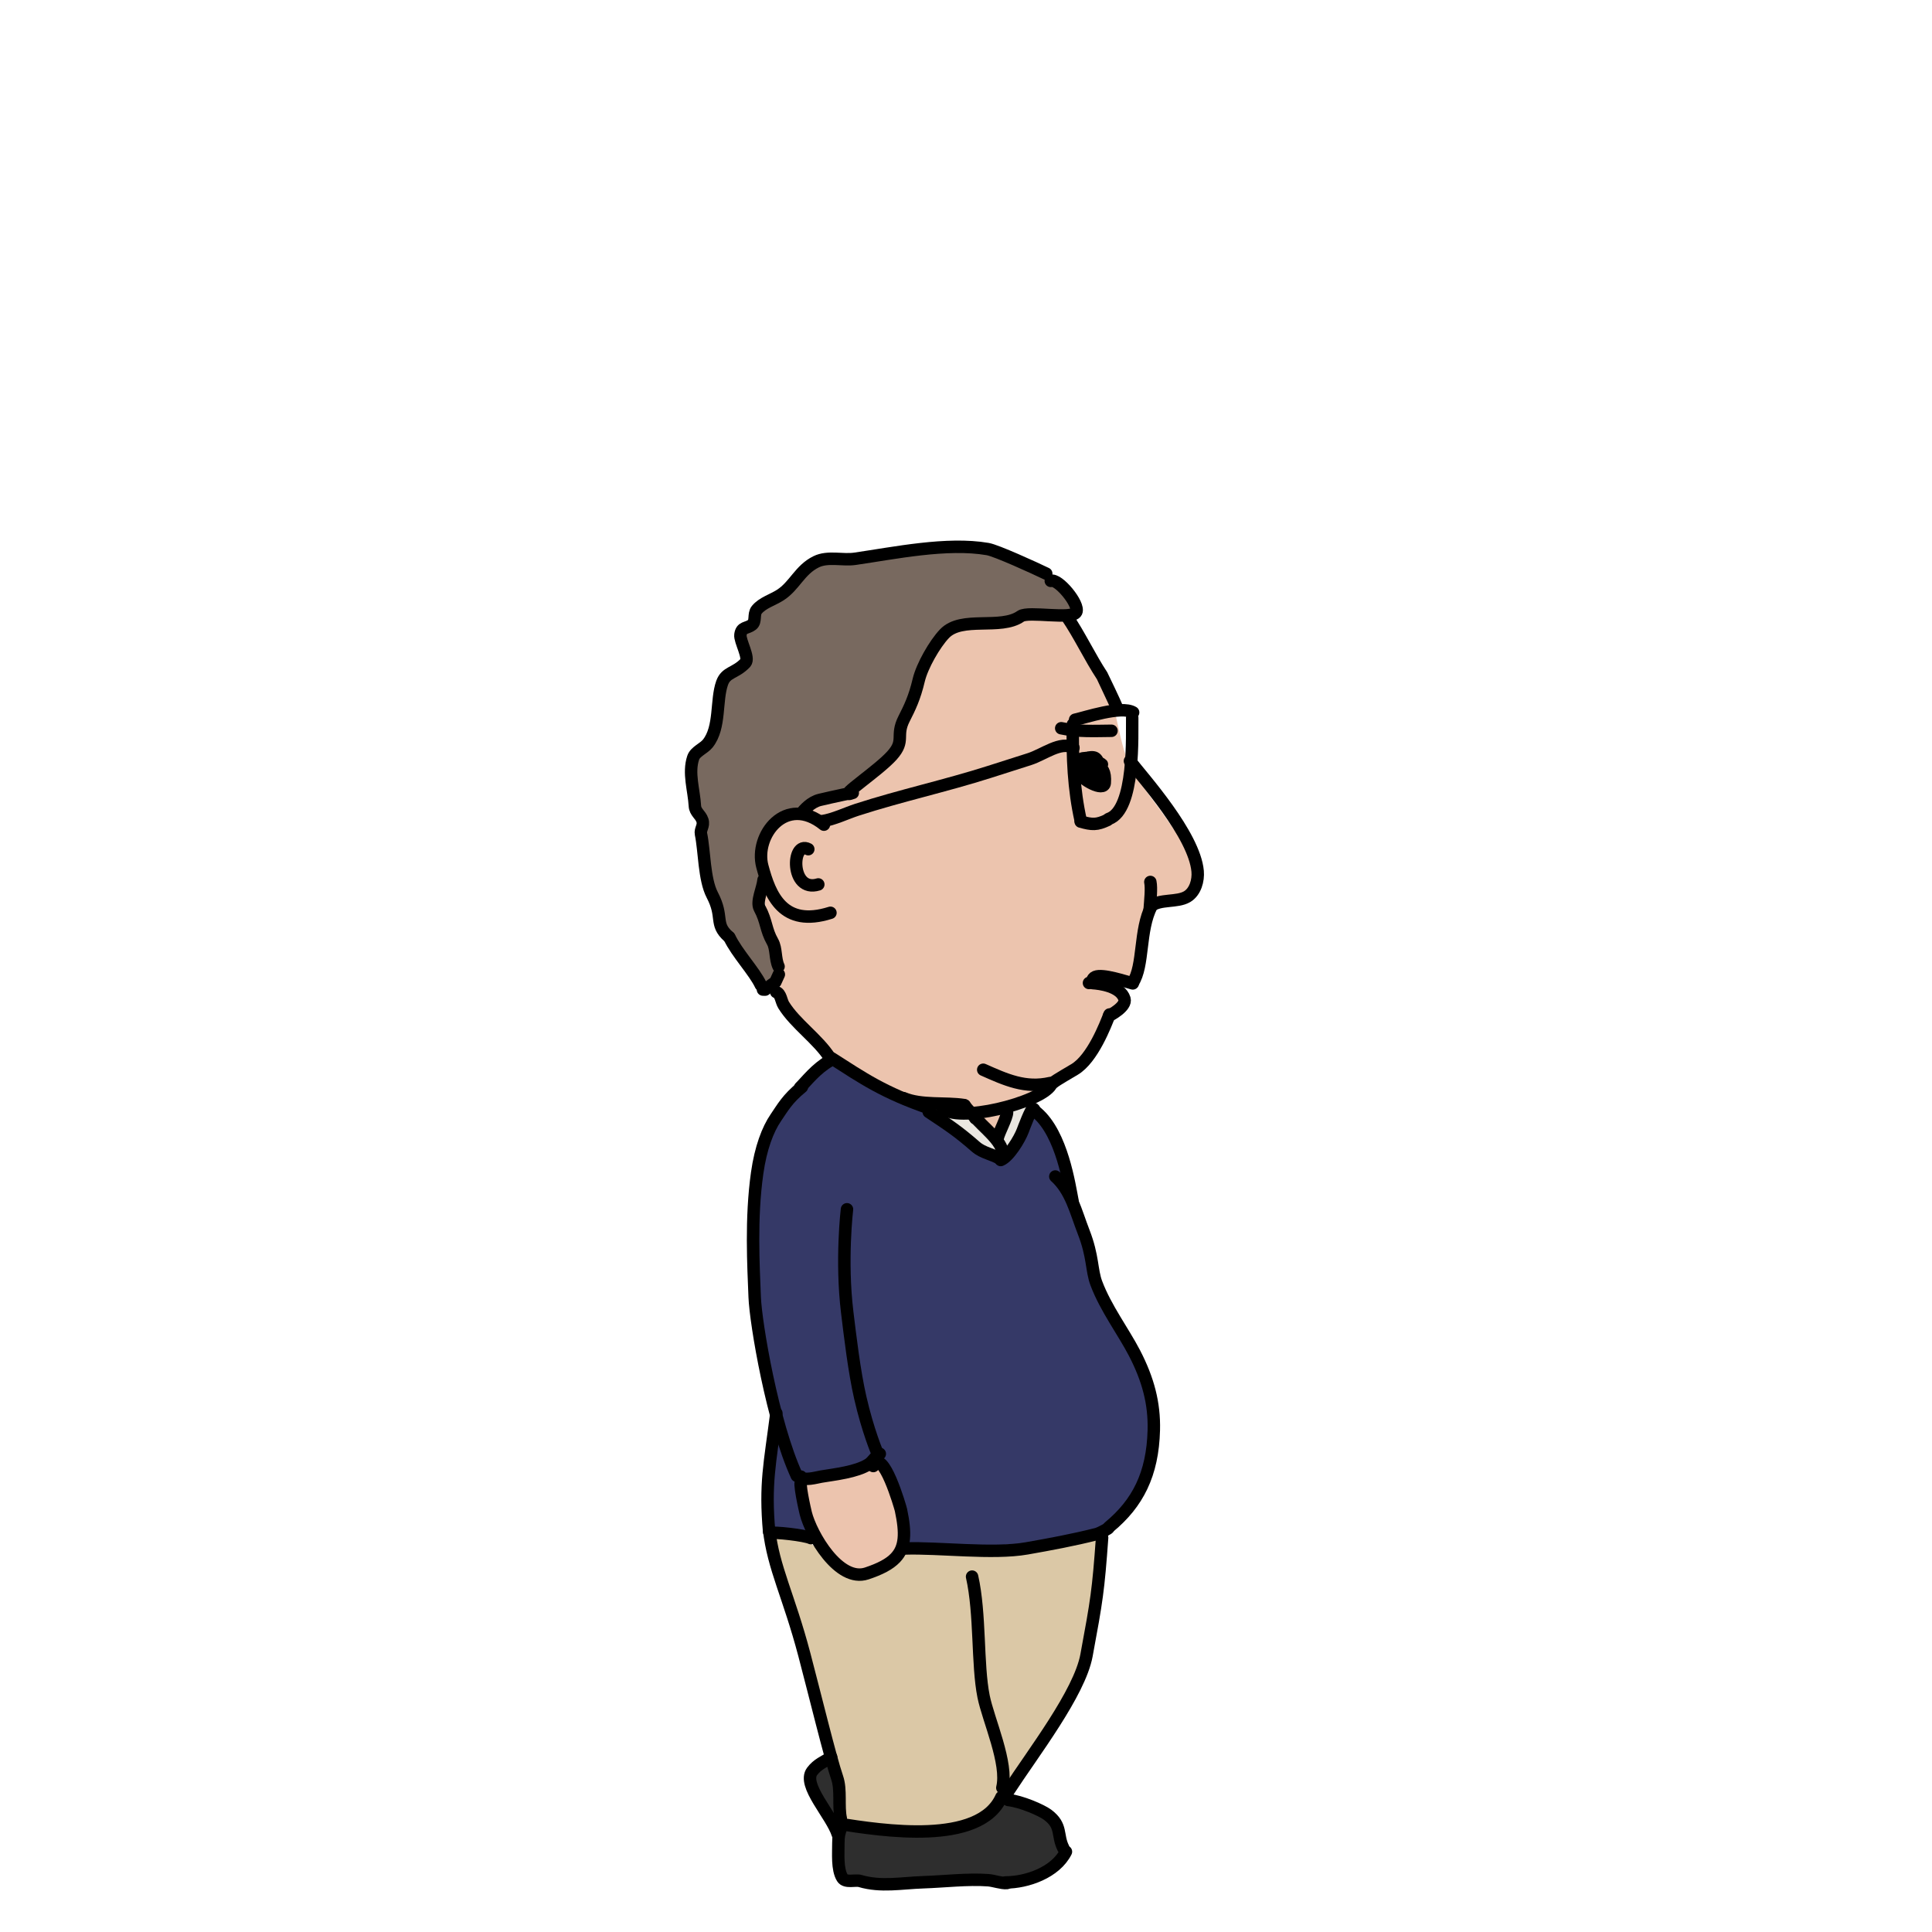<?xml version="1.0" encoding="UTF-8" standalone="no"?>
<!DOCTYPE svg PUBLIC "-//W3C//DTD SVG 1.1//EN" "http://www.w3.org/Graphics/SVG/1.1/DTD/svg11.dtd">

<!-- Created with Vectornator (http://vectornator.io/) -->
<svg height="100%" stroke-miterlimit="10" style="fill-rule:nonzero;clip-rule:evenodd;stroke-linecap:round;stroke-linejoin:round;" version="1.1" viewBox="0 0 400 400" width="100%" xml:space="preserve" xmlns="http://www.w3.org/2000/svg" xmlns:vectornator="http://vectornator.io" xmlns:xlink="http://www.w3.org/1999/xlink">
<defs/>
<g id="Layer-2" vectornator:layerName="Layer 2"/>
<g id="Layer-1" vectornator:layerName="Layer 1">
<path d="M147.32 558.771C147.32 552.798 144.501 546.17 143.006 540.436C141.347 534.08 139.673 527.68 138.152 521.292C135.206 508.916 134.917 496.198 134.917 483.544" fill="none" fill-rule="evenodd" opacity="1" stroke="#000000" stroke-linecap="round" stroke-linejoin="round" stroke-width="2.576"/>
<path d="M142.197 550.143C138.16 534.67 127.321 517.313 133.568 501.07" fill="none" fill-rule="evenodd" opacity="1" stroke="#000000" stroke-linecap="round" stroke-linejoin="round" stroke-width="2.576"/>
<path d="M131.411 558.232C131.124 545.856 128.967 534.523 127.097 522.371" fill="none" fill-rule="evenodd" opacity="1" stroke="#000000" stroke-linecap="round" stroke-linejoin="round" stroke-width="2.576"/>
<g opacity="1">
<path d="M212.913 228.868C214.515 230.783 209.352 240.955 206.37 240.246C204.133 239.713 201.318 236.563 199.72 234.965C199.365 234.61 193.175 229.665 193.364 229.445C193.507 229.278 197.309 229.491 197.512 229.521C199.961 229.889 202.885 231.708 205.294 231.346C207.567 231.005 211.431 227.098 212.913 228.868Z" fill="#eae7e1" fill-rule="evenodd" opacity="1" stroke="none"/>
<path d="M214.093 230.15C220.516 231.735 220.606 246.328 222.8 252.087C224.93 257.68 225.436 263.827 228.243 269.161C234.513 281.074 241.232 288.223 237.523 302.443C236.525 306.265 234.963 310.621 232.203 313.578C227.591 318.518 218.179 319.583 211.788 319.888C208.329 320.052 207.037 320.173 203.582 320.691C200.835 321.103 190.619 322.477 188.652 321.125C186.525 319.663 187.257 316.728 187.167 314.568C187.047 311.679 185.859 307.375 184.569 304.793C183.652 302.96 182.745 302.283 180.356 303C179.502 303.256 176.748 304.156 175.95 304.555C173.412 305.824 171.446 305.407 168.608 305.536C167.835 305.571 165.569 305.138 165.02 306.031C164.553 306.791 168.521 316.847 166.258 317.413C165.42 317.623 159.456 317.717 159.19 316.65C158.461 313.737 159.667 307.533 159.824 304.546C160.209 297.231 159.866 290.041 158.336 282.647C156.303 272.821 155.056 263.077 155.82 253.148C156.875 239.434 158.415 228.268 171.608 220.206C173.273 219.188 174.418 220.652 175.453 221.487C177.33 223.004 178.525 223.638 181.129 225.058C184.582 226.941 186.769 226.826 189.924 229.238C192.246 231.014 194.829 231.742 197.234 233.506C198.804 234.657 205.005 240.771 207.087 240.333C210.763 239.559 209.712 234.579 211.293 232.662C211.771 232.083 213.364 229.97 214.093 230.15Z" fill="#353967" fill-rule="evenodd" opacity="1" stroke="none"/>
<path d="M208.035 229.829C207.458 232.427 206.904 234.031 205.893 233.96C204.456 233.859 202.448 231.081 201.161 229.022" fill="#ecc4ae" fill-rule="evenodd" opacity="1" stroke="none"/>
<path d="M181.869 303.843C184.327 307.706 186.256 312.424 186.375 317.07C186.416 318.695 185.642 321.907 184.128 323.345C181.811 325.546 178.118 325.514 175.764 324.338C169.6 321.256 167.661 313.675 166.316 307.622" fill="#ecc4ae" fill-rule="evenodd" opacity="1" stroke="none"/>
<path d="M220.795 129.011C223.631 131.245 225.193 134.75 227.112 137.807C228.642 140.245 229.546 142.591 230.218 144.964C231.143 148.231 231.626 151.549 232.693 155.232C234.233 160.549 238.999 165.748 242.035 170.277C244.259 173.592 248.385 177.924 247.567 182.407C246.453 188.506 240.591 185.755 238.249 188.358C235.838 191.038 236.862 199.952 234.159 202.743C231.928 205.046 227.441 200.189 225.206 202.513C222.077 205.767 233.621 203.456 232.627 207.062C232.121 208.897 229.836 210.119 228.891 210.717C227.905 211.341 227.853 213.515 227.568 214.391C226.643 217.224 222.995 220.491 220.709 222.44C215.924 226.519 211.682 228.958 205.553 229.102C204.061 229.137 201.307 230.955 197.068 230.036C193.943 229.359 183.657 225.882 181.073 224.72C174.571 221.797 164.063 212.978 161.784 205.931C161.046 203.647 162.083 201.295 161.597 199.045C161.063 196.574 160.134 193.663 159.314 191.227C157.927 187.108 156.693 175.432 159.608 171.65C165.287 164.284 174.132 165.508 181.117 159.846C187.96 154.3 187.164 137.79 196.226 130.891C198.225 129.369 201.354 129.279 203.553 129.122C208.411 128.777 211.147 127.306 216.156 127.426" fill="#ecc4ae" fill-rule="evenodd" opacity="1" stroke="none"/>
<path d="M216.343 119.561C217.638 120.429 226.288 126.341 219.969 127.549C217.819 127.96 215.573 127.102 213.403 127.392C208.466 128.05 197.453 128.985 193.926 132.605C189.775 136.866 188.282 144.253 186.588 149.829C185.877 152.168 185.798 154.69 184.115 156.694C182.096 159.097 178.362 163.108 175.579 164.656C173.74 165.679 171.198 165.269 169.331 166.104C168.282 166.573 167.572 167.765 166.445 167.987C163.946 168.48 162.261 168.497 159.824 170.137C156.89 172.11 157.325 177.117 157.633 180.027C157.96 183.108 156.186 186.095 157.239 189.072C158.156 191.664 159.743 193.619 160.076 196.597C160.127 197.052 161.225 199.981 160.951 202.069C160.632 204.505 158.809 206.007 156.873 204.332C154.991 202.705 155.075 199.43 153.486 197.504C147.213 189.905 146.361 180.447 145.599 171.038C145.233 166.529 142.652 163.15 143.244 158.198C143.572 155.453 145.957 155.14 147.271 153.146C149.115 150.347 147.657 146.58 148.566 143.59C149.504 140.5 152.848 139.554 154.051 136.975C154.647 135.695 153.989 134.715 153.959 133.422C153.905 131.168 155.968 126.758 157.53 125.163C159.709 122.938 158.503 124.867 160.775 123.11C163.313 121.147 165.822 117.754 168.749 116.377C171.889 114.9 176.954 115.575 180.321 115.057C193.1 113.09 205.091 112.016 216.343 119.561Z" fill="#78695f" fill-rule="evenodd" opacity="1" stroke="none"/>
<path d="M227.879 318.456C227.879 330.082 225.461 341.873 220.33 352.136C218.802 355.191 217.076 358.175 215.346 361.116C213.79 363.762 212.72 364.714 210.651 366.653C209.158 368.053 208.575 370.362 207.361 371.879C206.498 372.957 205.012 373.386 204.07 374.396C203.532 374.972 202.65 377.067 201.941 377.493C201.379 377.83 191.038 378.835 190.521 378.654C189.811 378.405 187.207 378.935 186.477 378.752C184.402 378.234 176.904 379.344 175.423 378.267C173.059 376.548 172.406 366.424 171.886 363.951C171.229 360.834 170.893 357.895 170.003 354.846C169.362 352.648 168.632 350.831 168.002 348.624C167.221 345.893 167.092 342.946 165.745 340.522C164.226 337.788 164.071 334.641 162.841 331.812C161.405 328.508 161.927 326.928 160.653 323.745C160.485 323.324 158.806 319.506 159.164 318.843C159.969 317.346 163.621 318.346 164.777 318.456C169.734 318.928 170.148 323.745 174.455 325.037C183.002 327.601 179.926 323.407 186.069 321.359" fill="#dbc8a6" fill-rule="evenodd" opacity="1" stroke="none"/>
<path d="M208.523 372.642C212.904 372.155 217.447 375.703 219.048 379.506C219.928 381.595 221.233 385.983 218.133 386.828C214.829 387.729 211.348 389.08 207.76 389.421C205.078 389.677 202.472 388.266 199.828 388.506C197.394 388.727 194.623 388.753 192.201 389.116C190.524 389.368 189.305 390.465 187.625 390.642C184.501 390.971 180.394 390.803 177.252 390.489C173.114 390.076 171.183 380.42 174.353 378.438C176.119 377.335 184.899 379.246 187.167 379.659C193.154 380.747 197.059 378.548 202.421 376.76" fill="#2e2e2e" fill-rule="evenodd" opacity="1" stroke="none"/>
<path d="M171.371 364.738C164.562 364.738 168.32 370.737 169.871 373.667C170.206 374.3 171.719 378.002 173.085 377.381C173.708 377.098 173.466 371.834 173.438 371.269C173.35 369.502 173.381 369.959 172.675 368.371" fill="#2e2e2e" fill-rule="evenodd" opacity="1" stroke="none"/>
<path d="M218.492 243.578C221.758 246.517 222.692 250.789 224.377 255.121C226.326 260.134 225.962 262.96 226.981 265.677C228.924 270.857 232.578 275.69 234.881 280.131C237.716 285.597 239.025 290.57 238.884 296.093C238.65 305.25 235.528 311.262 229.661 316.122" fill="none" fill-rule="evenodd" opacity="1" stroke="#000000" stroke-linecap="round" stroke-linejoin="round" stroke-width="2.576"/>
<path d="M160.741 292.595C159.404 303.1 158.35 307.159 159.246 317.185" fill="none" fill-rule="evenodd" opacity="1" stroke="#000000" stroke-linecap="round" stroke-linejoin="round" stroke-width="2.576"/>
<path d="M229.29 316.493C230.032 316.122 227.868 317.4 227.065 317.606C222.297 318.823 217.448 319.717 212.602 320.572C205.54 321.818 194.457 320.353 187.29 320.596" fill="none" fill-rule="evenodd" opacity="1" stroke="#000000" stroke-linecap="round" stroke-linejoin="round" stroke-width="2.576"/>
<path d="M228.182 318.359C227.384 329.393 227.071 331.273 224.951 342.717C223.499 350.558 213.866 362.966 208.805 370.767" fill="none" fill-rule="evenodd" opacity="1" stroke="#000000" stroke-linecap="round" stroke-linejoin="round" stroke-width="2.576"/>
<path d="M159.221 316.633C160.116 324.646 163.306 330.355 166.527 342.549C168.696 350.762 171.901 363.944 173.325 368.068C174.2 370.601 173.514 373.999 174.082 376.516" fill="none" fill-rule="evenodd" opacity="1" stroke="#000000" stroke-linecap="round" stroke-linejoin="round" stroke-width="2.576"/>
<path d="M201.259 326.422C203.006 334.17 202.299 344.58 203.642 351.249C204.618 356.1 208.764 365.111 207.522 370.143" fill="none" fill-rule="evenodd" opacity="1" stroke="#000000" stroke-linecap="round" stroke-linejoin="round" stroke-width="2.576"/>
<path d="M214.677 230.366C219.901 234.808 221.411 245.417 222.041 248.571" fill="none" fill-rule="evenodd" opacity="1" stroke="#000000" stroke-linecap="round" stroke-linejoin="round" stroke-width="2.576"/>
<path d="M166.023 225.058C162.988 227.524 162.002 229.4 160.634 231.394C158.96 233.835 157.496 237.677 156.764 242.851C155.428 252.311 156.004 262.16 156.25 268.556C156.458 273.964 159.955 294.634 164.97 305.548" fill="none" fill-rule="evenodd" opacity="1" stroke="#000000" stroke-linecap="round" stroke-linejoin="round" stroke-width="2.576"/>
<path d="M175.358 250.37C175.358 250.37 174.098 260.955 175.408 271.693C176.008 276.616 176.867 283.947 178.111 289.375C179.698 296.304 181.649 300.831 181.649 300.831" fill="none" fill-rule="evenodd" opacity="1" stroke="#000000" stroke-linecap="round" stroke-linejoin="round" stroke-width="2.576"/>
<path d="M214.189 230.278C214.189 230.024 214.245 229.637 213.885 229.517C213.499 229.389 211.857 233.81 211.755 234.081C211.093 235.847 208.879 239.492 207.191 240.167" fill="none" fill-rule="evenodd" opacity="1" stroke="#000000" stroke-linecap="round" stroke-linejoin="round" stroke-width="2.576"/>
<path d="M207.191 240.015C205.611 238.961 203.567 238.783 202.018 237.428C198.285 234.161 196.343 232.92 192.287 230.216" fill="none" fill-rule="evenodd" opacity="1" stroke="#000000" stroke-linecap="round" stroke-linejoin="round" stroke-width="2.576"/>
<path d="M182.154 300.999C181.258 301.447 180.704 302.622 179.795 303.189C177.265 304.771 172.911 305.235 170.024 305.716C169.152 305.862 166.297 306.685 165.812 305.716" fill="none" fill-rule="evenodd" opacity="1" stroke="#000000" stroke-linecap="round" stroke-linejoin="round" stroke-width="2.576"/>
<path d="M180.806 303.526C182.794 299.551 186.425 312.107 186.534 312.624C187.539 317.394 187.467 320.371 185.384 322.551C184.163 323.83 182.251 324.834 179.458 325.764C173.659 327.698 167.927 317.715 166.823 313.298C166.681 312.728 165.214 306.344 165.981 306.727" fill="none" fill-rule="evenodd" opacity="1" stroke="#000000" stroke-linecap="round" stroke-linejoin="round" stroke-width="2.576"/>
<path d="M159.429 317.398C160.206 317.136 166.651 317.837 167.877 318.446" fill="none" fill-rule="evenodd" opacity="1" stroke="#000000" stroke-linecap="round" stroke-linejoin="round" stroke-width="2.576"/>
<path d="M207.329 372.07C202.805 382.176 182.656 378.998 173.525 377.574" fill="none" fill-rule="evenodd" opacity="1" stroke="#000000" stroke-linecap="round" stroke-linejoin="round" stroke-width="2.576"/>
<path d="M208.507 230.271C208.507 231.363 206.806 234.467 206.593 235.535" fill="none" fill-rule="evenodd" opacity="1" stroke="#000000" stroke-linecap="round" stroke-linejoin="round" stroke-width="2.576"/>
<path d="M207.606 238.921C207.606 236.223 203.289 233.182 201.819 231.221" fill="none" fill-rule="evenodd" opacity="1" stroke="#000000" stroke-linecap="round" stroke-linejoin="round" stroke-width="2.576"/>
<path d="M165.657 225.15C166.958 223.886 168.861 221.304 171.882 219.565" fill="none" fill-rule="evenodd" opacity="1" stroke="#000000" stroke-linecap="round" stroke-linejoin="round" stroke-width="2.576"/>
<path d="M192.578 229.539C182.831 226.165 178.754 223.292 172.178 219.089" fill="none" fill-rule="evenodd" opacity="1" stroke="#000000" stroke-linecap="round" stroke-linejoin="round" stroke-width="2.576"/>
<path d="M217.446 224.228C212.289 225.412 208.208 223.54 203.567 221.479" fill="none" fill-rule="evenodd" opacity="1" stroke="#000000" stroke-linecap="round" stroke-linejoin="round" stroke-width="2.576"/>
<path d="M238.167 182.599C238.438 183.911 238.165 186.377 238.027 188.277" fill="none" fill-rule="evenodd" opacity="1" stroke="#000000" stroke-linecap="round" stroke-linejoin="round" stroke-width="2.576"/>
<path d="M222.585 149.013C224.599 148.581 232.138 146.035 234.604 147.502" fill="none" fill-rule="evenodd" opacity="1" stroke="#000000" stroke-linecap="round" stroke-linejoin="round" stroke-width="2.576"/>
<path d="M217.554 120.265C219.097 119.695 223.562 125.127 222.835 126.704C222.06 128.386 212.925 126.463 211.328 127.585C207.158 130.512 199.143 127.427 195.545 131.197C193.502 133.337 190.899 137.919 190.22 140.794C189.345 144.492 188.348 146.501 187.168 148.83C185.338 152.438 187.504 153.263 184.667 156.424C181.834 159.58 173.559 165.007 176.03 164.325C178.5 163.643 171.925 165.081 169.754 165.603C167.861 166.057 166.529 167.639 165.838 168.462" fill="none" fill-rule="evenodd" opacity="1" stroke="#000000" stroke-linecap="round" stroke-linejoin="round" stroke-width="2.576"/>
<path d="M216.613 118.763C214.199 117.591 206.3 113.99 204.496 113.679C196.078 112.223 185.158 114.512 177 115.693C174.435 116.065 171.396 115.123 168.981 116.308C165.561 117.987 164.534 121.272 161.561 123.192C159.947 124.234 157.868 124.794 156.678 126.258C155.948 127.156 156.572 128.696 155.708 129.347C154.578 130.199 153.521 129.74 153.298 131.421C153.127 132.714 155.273 136.242 154.329 137.235C152.226 139.446 150.338 139.069 149.51 141.383C148.216 145.002 149.193 150.579 146.562 153.91C145.689 155.016 143.952 155.568 143.515 156.885C142.461 160.056 143.674 163.537 143.869 166.859C143.947 168.183 145.033 168.632 145.424 169.823C145.808 170.997 144.925 171.693 145.13 172.661C145.855 176.089 145.772 182.067 147.461 185.286C149.889 189.916 147.843 191.216 150.806 193.89" fill="none" fill-rule="evenodd" opacity="1" stroke="#000000" stroke-linecap="round" stroke-linejoin="round" stroke-width="2.576"/>
<path d="M220.924 127.706C223.488 131.457 225.652 136.081 228.18 139.916C228.216 139.97 231.055 145.956 231.167 146.311" fill="none" fill-rule="evenodd" opacity="1" stroke="#000000" stroke-linecap="round" stroke-linejoin="round" stroke-width="2.576"/>
<path d="M233.942 157.554C236.667 161.068 247.283 172.819 247.959 180.382C248.128 182.269 247.488 184.634 245.775 185.647C243.71 186.867 240.184 186.1 238.345 187.567" fill="none" fill-rule="evenodd" opacity="1" stroke="#000000" stroke-linecap="round" stroke-linejoin="round" stroke-width="2.576"/>
<path d="M238.409 187.591C235.816 192.629 236.882 199.908 234.528 203.481" fill="none" fill-rule="evenodd" opacity="1" stroke="#000000" stroke-linecap="round" stroke-linejoin="round" stroke-width="2.576"/>
<path d="M234.528 203.604C232.962 203.186 228.312 201.606 226.783 202.253C225.96 202.602 226.372 203.327 225.459 203.515" fill="none" fill-rule="evenodd" opacity="1" stroke="#000000" stroke-linecap="round" stroke-linejoin="round" stroke-width="2.576"/>
<path d="M226.258 203.549C227.604 203.63 232.013 204.168 232.806 206.802C233.292 208.416 229.828 210.197 229.613 210.321" fill="none" fill-rule="evenodd" opacity="1" stroke="#000000" stroke-linecap="round" stroke-linejoin="round" stroke-width="2.576"/>
<path d="M229.716 210.036C228.92 212.071 226.221 219.196 222.455 221.426C219.146 223.385 217.942 224.061 217.609 224.619C215.378 228.361 197.906 232.681 195.092 229.322" fill="none" fill-rule="evenodd" opacity="1" stroke="#000000" stroke-linecap="round" stroke-linejoin="round" stroke-width="2.576"/>
<path d="M170.588 170.737C162.662 164.342 156.138 173.019 157.834 179.368C159.429 185.337 162.1 192.103 171.936 188.985" fill="none" fill-rule="evenodd" opacity="1" stroke="#000000" stroke-linecap="round" stroke-linejoin="round" stroke-width="2.576"/>
<path d="M158.078 182.183C157.927 183.925 156.535 186.673 157.282 188.057C158.759 190.791 158.499 192.416 159.957 194.983C160.764 196.404 160.448 198.522 161.191 200.101" fill="none" fill-rule="evenodd" opacity="1" stroke="#000000" stroke-linecap="round" stroke-linejoin="round" stroke-width="2.576"/>
<path d="M151.012 194.049C152.554 197.328 156.181 201.094 157.524 203.95" fill="none" fill-rule="evenodd" opacity="1" stroke="#000000" stroke-linecap="round" stroke-linejoin="round" stroke-width="2.576"/>
<path d="M161.251 201.743L160.524 203.333L159.59 204L158.42 204.89L157.961 204.879L157.961 204.879" fill="none" fill-rule="evenodd" opacity="1" stroke="#000000" stroke-linecap="round" stroke-linejoin="round" stroke-width="2.576"/>
<path d="M160.707 205.393C161.687 205.743 161.707 207.218 162.255 208.102C164.667 211.993 169.348 215.114 171.838 219.029" fill="none" fill-rule="evenodd" opacity="1" stroke="#000000" stroke-linecap="round" stroke-linejoin="round" stroke-width="2.576"/>
<path d="M167.347 175.813C163.819 173.942 163.569 184.907 169.421 183.111" fill="none" fill-rule="evenodd" opacity="1" stroke="#000000" stroke-linecap="round" stroke-linejoin="round" stroke-width="2.576"/>
<path d="M234.413 148.596C234.339 151.685 235.103 167.692 229.536 169.554" fill="none" fill-rule="evenodd" opacity="1" stroke="#000000" stroke-linecap="round" stroke-linejoin="round" stroke-width="2.576"/>
<path d="M222.141 149.963C221.981 156.633 222.298 163.441 223.743 169.874" fill="none" fill-rule="evenodd" opacity="1" stroke="#000000" stroke-linecap="round" stroke-linejoin="round" stroke-width="2.576"/>
<path d="M229.291 169.776C227.044 170.834 226.107 170.759 223.738 170.105" fill="none" fill-rule="evenodd" opacity="1" stroke="#000000" stroke-linecap="round" stroke-linejoin="round" stroke-width="2.576"/>
<path d="M222.249 154.825C219.607 153.347 216.092 156.236 213.12 157.174C210.373 158.041 207.632 158.923 204.89 159.799C195.854 162.688 186.329 164.756 177.362 167.67C175.357 168.322 172.475 169.694 170.232 170.008" fill="none" fill-rule="evenodd" opacity="1" stroke="#000000" stroke-linecap="round" stroke-linejoin="round" stroke-width="2.576"/>
<path d="M227.209 157.808C224.213 156.121 229.49 157.896 227.822 160.596C226.411 162.881 223.688 158.635 224.254 157.426C225.237 155.328 228.257 160.532 228.257 160.532C228.257 160.532 228.099 160.007 228.02 159.744C227.172 156.933 227.042 156.599 225.331 156.854C225.007 156.903 224.185 157.574 224.482 157.804C225.676 158.73 229.111 157.379 228.732 162.106C228.58 163.998 223.848 161.351 223.445 160.015C221.441 153.369 231.12 160.012 227.209 157.808Z" fill="none" fill-rule="evenodd" opacity="1" stroke="#000000" stroke-linecap="round" stroke-linejoin="round" stroke-width="2.576"/>
<path d="M230.126 151.3C226.595 151.332 223.181 151.516 219.713 150.774" fill="none" fill-rule="evenodd" opacity="1" stroke="#000000" stroke-linecap="round" stroke-linejoin="round" stroke-width="2.576"/>
<path d="M201.915 231.523C201.33 230.528 200.319 229.818 199.762 228.871" fill="none" fill-rule="evenodd" opacity="1" stroke="#000000" stroke-linecap="round" stroke-linejoin="round" stroke-width="2.576"/>
<path d="M199.584 228.792C195.749 228.195 190.758 228.913 187.073 227.358" fill="none" fill-rule="evenodd" opacity="1" stroke="#000000" stroke-linecap="round" stroke-linejoin="round" stroke-width="2.576"/>
<path d="M208.763 372.672C211.406 372.946 215.637 374.779 216.894 375.721C219.982 378.037 218.779 379.898 220.146 382.632" fill="none" fill-rule="evenodd" opacity="1" stroke="#000000" stroke-linecap="round" stroke-linejoin="round" stroke-width="2.576"/>
<path d="M220.692 383.372C218.541 387.673 212.613 389.737 208.215 389.737" fill="none" fill-rule="evenodd" opacity="1" stroke="#000000" stroke-linecap="round" stroke-linejoin="round" stroke-width="2.576"/>
<path d="M208.46 389.863C207.378 389.963 205.748 389.361 204.588 389.276C200.373 388.968 195.429 389.554 191.193 389.696C186.606 389.849 182.404 390.723 178.062 389.435C177.124 389.157 175.069 389.871 174.399 388.791C173.287 387.002 173.593 383.652 173.575 381.659C173.562 380.205 173.772 379.344 174.234 378.158" fill="none" fill-rule="evenodd" opacity="1" stroke="#000000" stroke-linecap="round" stroke-linejoin="round" stroke-width="2.576"/>
<path d="M172.085 363.81C170.595 364.803 169.284 365.22 168.144 366.74C166.023 369.567 172.21 375.835 173.442 379.738" fill="none" fill-rule="evenodd" opacity="1" stroke="#000000" stroke-linecap="round" stroke-linejoin="round" stroke-width="2.576"/>
</g>
</g>
</svg>

